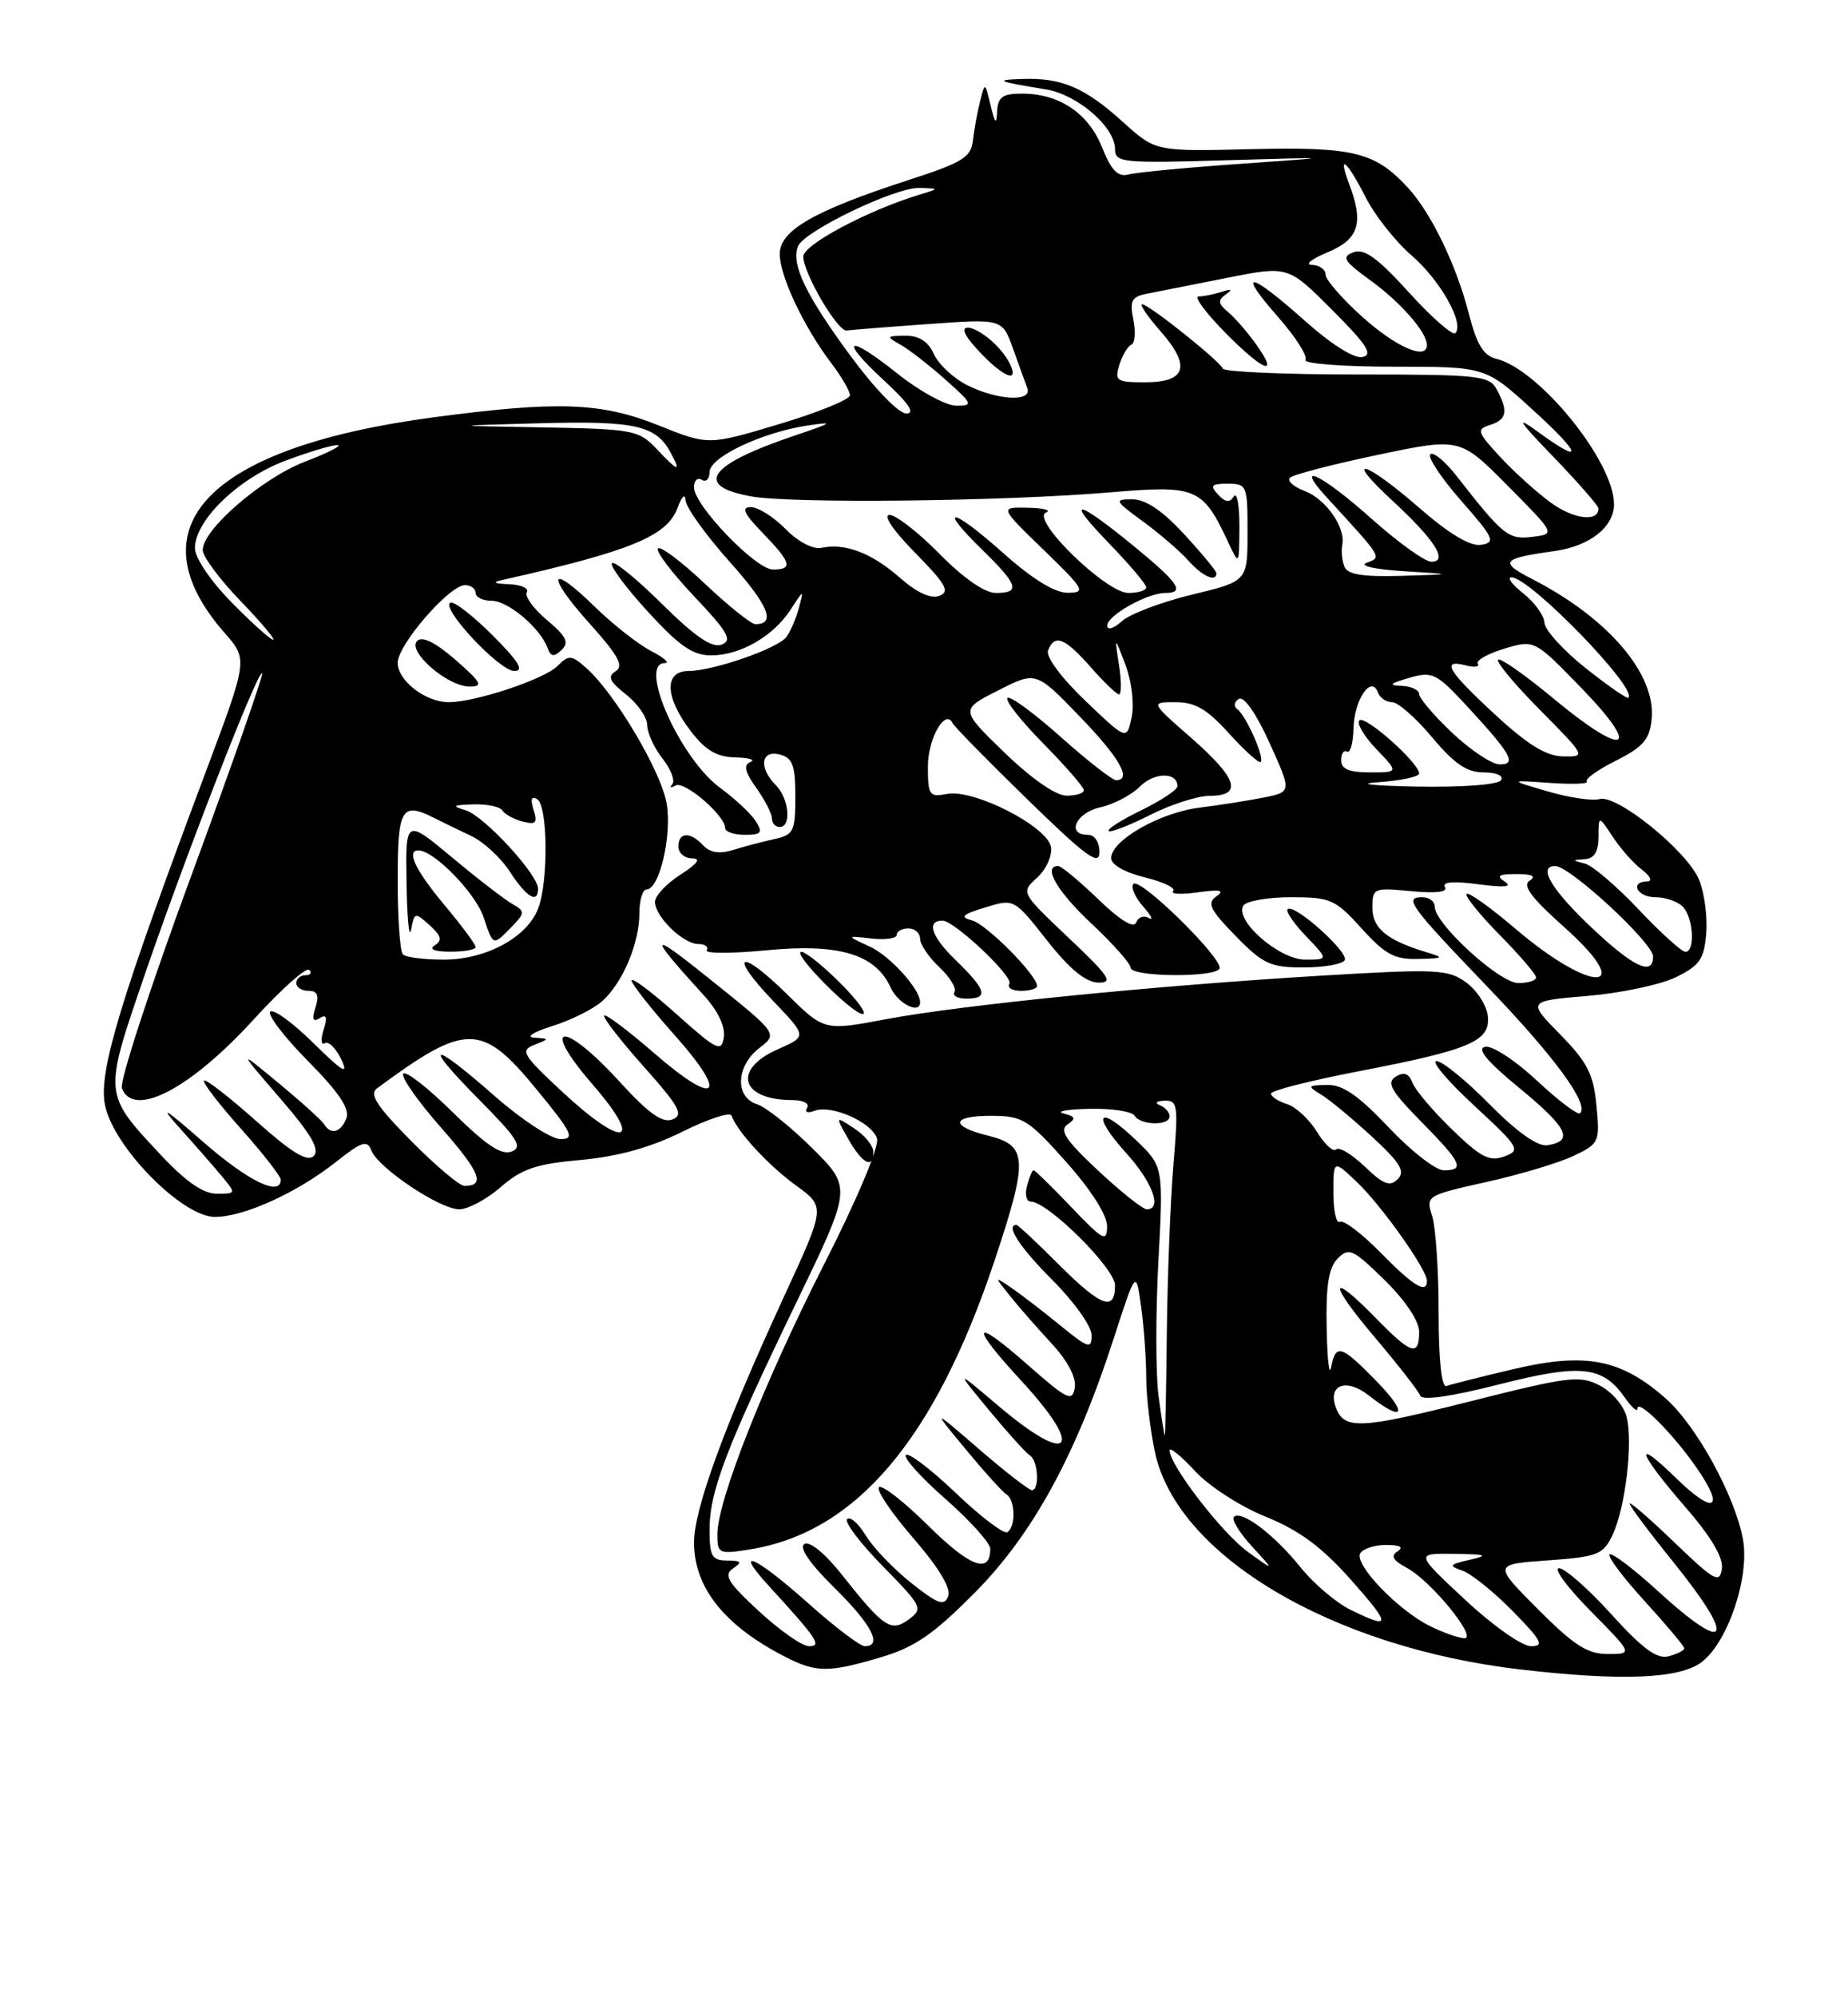 <?xml version="1.0" encoding="UTF-8" standalone="no"?>
<!DOCTYPE svg PUBLIC "-//W3C//DTD SVG 1.1//EN" "http://www.w3.org/Graphics/SVG/1.1/DTD/svg11.dtd" >
<svg xmlns="http://www.w3.org/2000/svg" xmlns:xlink="http://www.w3.org/1999/xlink" version="1.1" viewBox="0 0 237 256">
 <g >
 <path fill="currentColor"
d=" M 218.29 212.99 C 221.66 210.34 224.42 202.03 223.52 197.25 C 222.47 191.65 217.52 182.66 213.58 179.21 C 207.87 174.19 203.35 173.32 194.20 175.46 C 189.97 176.46 186.05 177.44 185.50 177.65 C 184.88 177.88 184.50 174.35 184.50 168.26 C 184.50 162.89 184.13 157.32 183.67 155.87 C 182.85 153.26 182.93 153.22 190.63 151.50 C 194.91 150.55 199.94 149.04 201.81 148.15 C 205.10 146.58 205.19 146.38 204.74 141.70 C 204.36 137.67 203.57 136.14 200.08 132.58 C 195.88 128.30 195.88 128.30 203.62 127.65 C 207.87 127.29 212.96 126.21 214.93 125.25 C 217.99 123.75 218.55 122.94 218.82 119.62 C 218.99 117.49 218.58 114.40 217.90 112.76 C 216.37 109.07 207.35 101.77 205.13 102.42 C 204.23 102.68 201.25 102.24 198.50 101.44 C 193.50 99.98 193.50 99.98 198.77 100.35 C 201.67 100.55 203.80 100.47 203.51 100.17 C 203.21 99.88 204.89 98.67 207.23 97.50 C 210.75 95.73 211.56 94.79 211.82 92.15 C 212.38 86.40 206.25 79.22 196.50 74.22 C 192.22 72.02 192.56 71.58 199.37 70.63 C 203.91 69.99 207.00 67.54 206.99 64.60 C 206.97 59.12 197.38 47.31 191.87 45.98 C 190.26 45.59 189.38 44.15 188.38 40.23 C 186.79 34.03 183.60 27.41 180.64 24.15 C 176.38 19.48 173.66 18.81 160.49 19.12 C 148.21 19.42 148.21 19.42 144.05 15.67 C 139.15 11.23 136.19 9.96 131.18 10.12 C 127.40 10.24 127.84 10.43 134.14 11.46 C 138.19 12.12 143.00 16.28 143.00 19.12 C 143.00 20.84 143.91 20.94 157.25 20.54 C 171.50 20.13 171.50 20.13 159.04 21.00 C 152.19 21.48 145.76 22.09 144.75 22.36 C 143.36 22.72 142.54 21.88 141.33 18.88 C 139.58 14.50 135.85 12.00 131.05 12.00 C 128.59 12.00 127.98 12.43 127.88 14.25 C 127.79 16.04 127.62 15.89 127.04 13.50 C 126.32 10.50 126.32 10.50 125.69 13.00 C 125.34 14.38 124.93 16.62 124.78 17.99 C 124.54 20.16 123.46 20.83 116.50 23.08 C 104.38 27.02 100.00 29.53 100.00 32.56 C 100.00 35.39 103.10 41.94 106.64 46.59 C 107.94 48.30 109.00 50.13 109.00 50.67 C 109.00 51.20 104.92 52.87 99.92 54.36 C 90.85 57.08 90.85 57.08 84.50 54.54 C 77.07 51.56 71.56 51.37 55.59 53.49 C 26.72 57.33 16.86 67.52 28.83 81.15 C 31.79 84.53 31.79 84.53 26.41 98.87 C 15.41 128.17 12.64 137.29 13.45 141.56 C 14.45 146.92 23.37 156.01 27.60 155.98 C 31.33 155.95 38.14 152.85 43.10 148.92 C 46.41 146.30 47.09 146.08 47.62 147.45 C 48.48 149.69 56.41 155.00 58.90 155.00 C 60.01 155.00 62.41 153.72 64.22 152.15 C 66.91 149.81 68.76 149.18 74.50 148.67 C 79.28 148.23 83.40 147.09 87.50 145.06 C 90.80 143.42 93.64 142.49 93.82 142.99 C 94.53 145.03 98.54 149.38 102.09 151.95 C 105.86 154.68 105.86 154.68 100.59 166.09 C 92.92 182.71 89.00 193.42 89.01 197.72 C 89.02 203.50 92.90 208.36 100.70 212.36 C 104.68 214.40 106.27 214.41 113.02 212.40 C 117.32 211.12 119.73 209.47 125.00 204.15 C 132.44 196.66 137.96 186.57 142.81 171.62 C 145.69 162.73 145.69 162.73 146.35 167.51 C 146.71 170.13 147.00 174.22 147.00 176.59 C 147.00 178.96 147.51 183.26 148.12 186.14 C 150.96 199.37 170.75 211.14 194.91 213.97 C 208.02 215.50 215.49 215.19 218.29 212.99 Z  M 206.65 206.91 C 203.71 203.66 200.69 201.00 199.94 201.00 C 199.18 201.00 201.01 203.47 204.00 206.50 C 209.43 212.00 209.43 212.00 206.19 212.00 C 203.58 212.00 201.85 210.89 197.23 206.25 C 191.50 200.50 191.50 200.50 198.49 200.00 C 204.90 199.54 205.59 199.27 206.79 196.77 C 208.44 193.30 209.45 184.94 208.61 181.60 C 208.26 180.19 206.71 178.38 205.16 177.58 C 202.59 176.25 201.20 176.42 188.53 179.62 C 174.45 183.17 172.42 183.26 171.34 180.46 C 170.21 177.49 172.64 176.57 175.56 178.87 C 180.08 182.42 180.66 181.26 176.50 177.00 C 171.99 172.38 171.30 172.17 170.71 175.25 C 170.47 176.49 170.21 174.21 170.14 170.18 C 170.03 164.72 170.40 162.46 171.57 161.29 C 172.99 159.86 173.54 160.12 177.57 164.07 C 180.26 166.71 182.00 169.32 182.00 170.71 C 182.00 173.91 180.99 173.60 176.50 169.00 C 170.40 162.75 170.29 164.31 176.33 171.43 C 179.33 174.97 181.95 178.33 182.14 178.89 C 182.37 179.54 186.10 179.01 192.18 177.46 C 202.76 174.77 205.53 175.06 208.40 179.16 C 209.28 180.42 210.00 181.04 210.00 180.55 C 210.00 179.20 214.56 183.75 217.60 188.15 C 221.29 193.47 219.82 194.21 214.98 189.48 C 209.39 184.03 210.02 186.10 216.07 193.08 C 219.47 197.00 221.04 199.65 220.82 201.09 C 220.54 203.00 219.86 202.62 214.75 197.71 C 211.59 194.66 209.00 192.42 209.00 192.73 C 209.00 193.03 211.47 196.34 214.50 200.09 C 222.80 210.36 221.79 212.31 212.55 203.87 C 209.46 201.05 206.70 198.96 206.42 199.24 C 206.15 199.52 208.19 202.23 210.96 205.26 C 213.73 208.30 216.00 211.00 216.00 211.27 C 216.00 211.54 215.10 212.00 214.00 212.29 C 212.49 212.68 210.68 211.35 206.65 206.91 Z  M 97.35 206.53 C 93.34 202.83 92.76 201.88 94.00 201.04 C 95.23 200.21 95.09 200.03 93.25 200.02 C 91.30 200.00 91.00 199.48 91.00 196.04 C 91.00 191.14 93.13 185.57 102.17 166.86 C 109.24 152.22 109.24 152.22 104.20 147.20 C 101.43 144.44 98.22 141.89 97.08 141.53 C 94.22 140.62 94.39 136.64 97.38 134.33 C 99.77 132.50 99.77 132.50 91.13 125.57 C 83.13 119.14 82.96 119.56 90.31 127.63 C 92.07 129.56 93.04 131.61 92.83 132.94 C 92.53 134.91 91.97 134.64 86.75 129.98 C 83.59 127.15 81.00 125.21 81.00 125.67 C 81.01 126.13 83.49 129.28 86.52 132.68 C 93.56 140.57 91.94 141.98 83.89 134.98 C 80.59 132.12 77.71 129.95 77.49 130.17 C 77.27 130.39 79.54 133.32 82.53 136.68 C 87.14 141.85 87.71 142.90 86.24 143.48 C 84.95 143.99 83.17 142.71 79.40 138.58 C 72.18 130.69 69.13 131.07 76.00 139.00 C 82.70 146.73 80.00 147.30 72.00 139.84 C 67.03 135.21 66.69 134.64 68.50 133.93 C 70.50 133.14 70.50 133.14 68.50 133.00 C 67.38 132.93 68.40 132.27 70.83 131.51 C 73.21 130.77 76.09 129.34 77.22 128.33 C 79.85 125.99 82.00 120.91 82.00 117.03 C 82.00 115.36 82.42 114.00 82.92 114.00 C 84.57 114.00 86.19 107.10 85.50 103.01 C 84.81 98.90 78.86 88.88 75.20 85.63 C 73.27 83.93 72.95 83.91 71.50 85.36 C 69.79 87.07 60.97 90.00 57.54 90.00 C 54.57 90.00 51.00 87.24 51.00 84.95 C 51.00 82.65 57.63 75.00 59.62 75.00 C 60.38 75.00 61.00 75.45 61.00 76.00 C 61.00 76.55 61.92 77.00 63.05 77.00 C 65.15 77.00 69.30 80.50 70.23 83.06 C 70.63 84.18 71.03 84.24 72.02 83.31 C 73.03 82.35 72.65 81.58 70.14 79.47 C 68.41 78.01 67.25 76.41 67.56 75.91 C 67.87 75.41 66.85 74.95 65.31 74.88 C 63.29 74.80 63.06 74.64 64.50 74.32 C 80.85 70.65 85.56 68.71 86.88 65.12 C 87.43 63.63 87.88 63.20 87.92 64.12 C 87.96 65.02 90.48 68.53 93.52 71.94 C 98.56 77.58 99.57 80.00 96.88 80.00 C 96.33 80.00 93.43 77.68 90.43 74.84 C 87.43 72.01 84.71 69.96 84.38 70.29 C 84.05 70.62 86.14 73.38 89.02 76.43 C 93.37 81.03 93.97 82.08 92.55 82.62 C 91.32 83.09 89.17 81.63 84.94 77.45 C 81.70 74.24 78.80 71.87 78.49 72.18 C 78.17 72.49 80.23 75.28 83.06 78.37 C 87.12 82.81 88.83 84.00 91.20 84.00 C 94.93 84.00 99.16 81.57 101.40 78.13 C 103.11 75.50 103.11 75.50 102.43 78.00 C 102.06 79.38 101.33 81.03 100.82 81.68 C 99.64 83.16 91.41 86.00 88.32 86.00 C 85.15 86.00 85.25 89.33 88.55 93.66 C 90.47 96.17 91.90 97.02 94.30 97.08 C 96.06 97.12 96.93 97.39 96.24 97.66 C 95.32 98.04 95.51 98.91 96.99 100.99 C 98.10 102.54 99.00 104.30 99.00 104.90 C 99.00 105.51 99.45 106.00 100.00 106.00 C 101.53 106.00 101.19 102.33 99.50 100.64 C 97.28 98.42 97.58 96.08 100.00 96.71 C 101.65 97.14 102.00 98.07 102.00 102.10 C 102.00 106.59 101.79 107.01 99.25 107.56 C 97.74 107.89 95.37 108.52 93.99 108.95 C 92.29 109.48 91.06 109.29 90.20 108.37 C 88.52 106.57 87.00 106.63 87.00 108.50 C 87.00 109.33 87.79 110.01 88.75 110.02 C 89.95 110.03 89.47 110.69 87.25 112.12 C 85.46 113.26 84.00 114.83 84.00 115.60 C 84.00 117.48 87.62 121.00 89.56 121.00 C 90.42 121.00 90.90 121.36 90.63 121.79 C 90.36 122.23 93.82 122.23 98.31 121.80 C 107.61 120.90 112.27 122.30 114.22 126.57 C 115.16 128.65 118.00 130.07 118.00 128.46 C 118.00 126.78 114.16 122.53 111.55 121.33 C 108.50 119.92 108.50 119.92 111.75 120.29 C 113.54 120.49 115.00 120.28 115.00 119.83 C 115.00 119.37 115.67 119.00 116.50 119.00 C 117.33 119.00 118.00 119.60 118.00 120.33 C 118.00 121.05 119.11 122.70 120.47 123.97 C 121.83 125.25 122.70 126.68 122.41 127.15 C 122.12 127.62 122.81 128.00 123.94 128.00 C 126.83 128.00 126.52 126.90 122.54 123.04 C 119.43 120.03 118.77 118.00 120.88 118.00 C 122.38 118.00 130.00 125.19 129.45 126.08 C 129.14 126.59 129.81 127.00 130.94 127.00 C 132.07 127.00 133.00 126.72 133.00 126.38 C 133.00 124.99 126.52 118.46 124.66 117.97 C 123.04 117.55 123.37 117.22 126.35 116.31 C 130.05 115.17 130.05 115.17 134.27 120.53 C 137.16 124.20 139.24 125.91 140.84 125.94 C 142.84 125.99 142.28 125.15 137.04 120.20 C 130.91 114.39 130.91 114.39 133.00 112.50 C 134.15 111.46 134.96 109.70 134.79 108.59 C 134.41 105.97 124.91 101.10 121.47 101.76 C 119.18 102.20 119.00 101.95 119.00 98.24 C 119.00 94.64 121.25 90.73 122.18 92.71 C 122.39 93.14 126.71 97.54 131.78 102.48 C 139.30 109.80 141.00 111.05 141.00 109.23 C 141.00 107.91 140.38 107.00 139.50 107.00 C 136.70 107.00 137.99 104.16 141.10 103.48 C 142.81 103.10 145.09 101.91 146.18 100.82 C 148.04 98.96 151.00 98.93 151.00 100.77 C 151.00 101.23 148.92 102.61 146.38 103.85 C 143.84 105.08 141.95 106.28 142.18 106.51 C 142.41 106.74 144.79 105.82 147.47 104.47 C 150.15 103.11 153.61 102.00 155.17 102.00 C 159.42 102.00 158.69 99.76 152.77 94.58 C 147.53 90.00 147.53 90.00 150.77 90.00 C 153.28 90.00 154.82 90.90 157.64 94.03 C 159.64 96.24 161.46 97.87 161.68 97.66 C 162.21 97.13 159.78 91.67 158.66 90.88 C 158.18 90.53 158.27 89.95 158.87 89.58 C 159.52 89.18 161.09 91.41 162.81 95.21 C 165.66 101.50 165.66 101.50 162.08 102.22 C 160.11 102.61 156.40 103.20 153.82 103.52 C 148.75 104.15 142.50 107.72 142.50 109.99 C 142.50 110.83 144.26 111.83 146.83 112.46 C 149.21 113.04 150.84 113.83 150.45 114.21 C 150.07 114.60 151.50 114.67 153.63 114.37 C 156.49 113.98 157.11 114.11 156.01 114.88 C 154.76 115.75 155.15 116.57 158.46 119.96 C 161.97 123.56 162.93 124.00 167.14 124.00 C 169.75 124.00 172.14 123.59 172.45 123.08 C 173.06 122.09 165.94 115.73 165.13 116.54 C 164.86 116.80 165.93 118.37 167.51 120.01 C 170.37 123.00 170.37 123.00 167.37 123.00 C 164.06 123.00 158.29 117.96 159.45 116.08 C 159.82 115.49 162.57 115.00 165.56 115.00 C 170.64 115.00 171.25 115.27 174.62 119.00 C 177.63 122.33 178.84 122.99 181.87 122.91 C 185.17 122.84 185.27 122.76 182.94 122.05 C 177.85 120.51 176.00 118.98 176.00 116.34 C 176.00 113.83 176.17 113.76 180.97 114.22 C 184.16 114.53 185.71 114.34 185.31 113.69 C 184.90 113.04 186.40 112.91 189.59 113.34 C 192.94 113.78 194.02 113.68 193.00 113.01 C 191.84 112.26 192.19 112.03 194.50 112.03 C 196.50 112.03 197.06 112.31 196.18 112.87 C 195.20 113.49 196.37 115.06 200.61 118.84 C 210.05 127.26 204.22 127.46 194.36 119.05 C 191.17 116.33 188.35 114.32 188.09 114.57 C 187.83 114.83 189.73 117.19 192.31 119.81 C 194.89 122.43 197.00 124.89 197.00 125.28 C 197.00 125.68 195.97 126.00 194.71 126.00 C 192.31 126.00 184.00 118.41 184.00 116.21 C 184.00 115.55 183.29 115.00 182.42 115.00 C 179.99 115.00 180.78 116.09 190.76 126.48 C 199.42 135.50 203.82 141.51 202.64 142.69 C 202.36 142.97 199.88 141.09 197.12 138.52 C 194.37 135.94 191.37 133.98 190.47 134.17 C 189.33 134.40 190.67 136.02 194.91 139.50 C 201.07 144.57 201.89 146.27 198.42 146.79 C 197.19 146.97 194.55 145.10 191.03 141.54 C 188.03 138.49 184.96 136.00 184.23 136.00 C 183.49 136.00 185.65 138.56 189.04 141.69 C 194.88 147.10 195.07 147.43 192.91 148.23 C 191.03 148.92 189.90 148.34 186.23 144.78 C 183.80 142.43 181.51 139.73 181.15 138.79 C 180.68 137.57 180.06 137.35 178.99 138.00 C 177.78 138.76 178.38 139.82 182.25 143.75 C 187.47 149.05 187.91 150.00 185.15 150.00 C 184.12 150.00 180.95 147.53 178.09 144.50 C 174.21 140.40 172.20 139.01 170.19 139.06 C 167.68 139.11 167.63 139.20 169.45 140.31 C 170.53 140.96 173.45 143.39 175.95 145.69 C 179.58 149.04 180.25 150.13 179.26 151.13 C 178.26 152.14 177.41 151.81 175.02 149.52 C 173.37 147.94 171.72 146.95 171.35 147.32 C 170.98 147.69 169.88 146.68 168.91 145.09 C 167.93 143.49 166.21 141.88 165.07 141.52 C 163.93 141.16 163.00 140.55 163.00 140.17 C 163.00 139.78 168.10 138.49 174.34 137.29 C 188.66 134.53 191.19 133.44 190.80 130.17 C 190.63 128.81 189.38 126.89 188.00 125.90 C 185.70 124.24 184.22 124.17 169.50 125.05 C 148.10 126.33 123.29 128.81 113.60 130.64 C 105.70 132.13 105.70 132.13 100.88 127.38 C 94.81 121.40 93.33 122.22 99.18 128.32 C 103.50 132.84 103.50 132.84 99.75 134.49 C 93.86 137.09 95.00 141.00 101.64 141.00 C 103.02 141.00 103.85 141.44 103.51 141.99 C 103.16 142.56 103.56 142.72 104.47 142.37 C 106.63 141.55 111.82 143.84 112.47 145.92 C 112.79 146.91 109.95 153.67 105.68 162.06 C 97.97 177.25 92.00 192.35 92.00 196.68 C 92.00 199.14 92.18 199.23 96.19 198.59 C 109.77 196.41 119.87 184.51 127.51 161.69 C 131.89 148.57 131.81 146.82 126.75 145.57 C 121.73 144.33 121.99 142.99 127.25 143.02 C 131.17 143.04 131.91 143.51 136.75 148.95 C 139.94 152.53 141.99 155.76 141.98 157.17 C 141.96 159.26 141.49 159.01 137.42 154.75 C 134.93 152.14 132.74 150.00 132.56 150.00 C 132.38 150.00 132.00 150.90 131.71 152.00 C 131.42 153.10 131.62 154.00 132.16 154.00 C 134.36 154.00 143.00 162.56 143.00 164.75 C 143.00 168.17 141.20 167.49 135.71 162.00 C 132.96 159.25 130.55 157.00 130.36 157.00 C 128.90 157.00 130.77 159.87 135.00 164.10 C 137.75 166.85 140.00 170.01 140.00 171.13 C 140.00 172.97 139.60 172.84 135.91 169.83 C 133.66 168.00 130.85 165.84 129.66 165.03 C 127.50 163.57 127.50 163.57 129.47 166.03 C 130.55 167.39 132.95 170.13 134.80 172.13 C 136.92 174.41 138.05 176.54 137.84 177.85 C 137.54 179.73 136.89 179.42 131.75 174.89 C 124.67 168.66 124.29 169.74 131.00 177.00 C 139.19 185.86 137.28 188.02 128.11 180.25 C 122.50 175.50 122.50 175.50 126.84 180.75 C 129.23 183.63 131.59 186.25 132.09 186.56 C 133.14 187.20 133.34 191.00 132.33 191.00 C 131.96 191.00 128.92 188.64 125.58 185.76 C 119.50 180.51 119.50 180.51 123.84 185.75 C 126.23 188.64 128.59 191.25 129.09 191.56 C 130.22 192.25 130.29 195.70 129.19 196.38 C 128.74 196.66 125.77 194.41 122.59 191.37 C 119.41 188.34 116.52 186.14 116.18 186.49 C 115.83 186.84 118.12 189.38 121.27 192.14 C 124.42 194.91 127.00 197.78 127.00 198.52 C 127.00 201.81 124.41 200.85 119.09 195.59 C 115.96 192.49 113.09 190.25 112.72 190.62 C 112.35 190.98 114.33 193.92 117.13 197.15 C 120.41 200.94 121.99 203.57 121.60 204.59 C 121.10 205.90 120.29 205.61 116.87 202.90 C 114.60 201.10 111.98 198.37 111.04 196.82 C 110.10 195.27 109.02 194.32 108.64 194.70 C 108.26 195.07 110.32 197.80 113.22 200.75 C 118.25 205.87 118.41 206.19 116.58 207.54 C 114.28 209.25 113.37 208.65 107.98 201.85 C 105.81 199.10 103.83 197.49 103.16 197.90 C 102.44 198.35 103.83 200.38 107.01 203.51 C 111.79 208.22 113.24 211.00 110.91 211.00 C 110.31 211.00 107.05 208.53 103.66 205.50 C 96.89 199.46 93.90 198.13 98.58 203.25 C 104.83 210.07 105.45 211.00 103.75 211.00 C 102.89 211.00 100.01 208.99 97.35 206.53 Z  M 112.00 147.62 C 112.00 146.85 110.90 145.51 109.55 144.63 C 107.11 143.02 107.11 143.02 108.80 146.01 C 110.61 149.19 112.00 149.88 112.00 147.62 Z  M 107.76 126.00 C 105.56 123.80 103.32 122.00 102.78 122.00 C 101.42 122.00 109.23 129.92 110.63 129.97 C 111.26 129.98 109.96 128.20 107.76 126.00 Z  M 156.39 124.17 C 157.07 123.08 146.25 112.42 145.36 113.30 C 144.99 113.68 145.54 114.97 146.59 116.17 C 147.64 117.36 147.98 118.04 147.34 117.67 C 146.69 117.29 145.96 117.55 145.71 118.24 C 145.41 119.04 143.63 117.95 140.84 115.25 C 138.41 112.91 136.10 111.00 135.71 111.00 C 133.68 111.00 135.56 114.25 140.00 118.40 C 142.75 120.98 145.00 123.51 145.00 124.04 C 145.00 125.21 155.68 125.33 156.39 124.17 Z  M 96.92 105.25 C 96.31 104.29 94.27 102.38 92.38 101.00 C 87.23 97.26 81.78 85.01 85.25 84.99 C 85.94 84.99 85.15 84.29 83.50 83.44 C 81.85 82.58 78.60 80.03 76.27 77.76 C 70.39 72.01 69.94 73.60 75.64 79.95 C 79.29 84.00 80.03 85.36 78.96 86.03 C 77.87 86.70 78.16 87.34 80.29 89.01 C 81.78 90.19 83.00 91.95 83.00 92.94 C 83.00 93.92 83.89 95.86 84.97 97.23 C 86.05 98.61 86.61 100.09 86.22 100.53 C 85.82 100.96 86.01 101.03 86.63 100.68 C 87.76 100.03 93.00 104.52 93.00 106.14 C 93.00 106.61 94.13 107.00 95.51 107.00 C 97.65 107.00 97.86 106.74 96.92 105.25 Z  M 58.42 84.58 C 55.83 82.33 54.16 81.50 53.50 82.15 C 52.17 83.46 57.39 88.00 60.22 88.00 C 62.02 88.00 61.75 87.49 58.42 84.58 Z  M 63.21 81.47 C 60.72 78.98 58.28 77.07 57.79 77.24 C 56.32 77.73 64.02 86.00 65.95 86.00 C 67.26 86.00 66.54 84.80 63.21 81.47 Z  M 187.89 205.04 C 181.50 199.09 181.50 199.09 186.50 199.16 C 190.65 199.22 190.99 199.35 188.50 199.92 C 185.84 200.53 185.73 200.69 187.54 201.31 C 188.67 201.69 191.57 204.03 194.00 206.50 C 197.73 210.30 198.09 211.00 196.34 211.00 C 195.20 211.00 191.43 208.35 187.89 205.04 Z  M 183.39 208.42 C 179.29 206.40 173.60 200.46 174.45 199.09 C 174.82 198.49 176.33 198.01 177.81 198.02 C 179.56 198.03 180.06 198.31 179.23 198.84 C 178.31 199.42 178.63 200.00 180.43 200.96 C 183.52 202.62 189.56 210.01 187.80 209.98 C 187.08 209.96 185.10 209.26 183.39 208.42 Z  M 173.16 206.31 C 171.33 205.41 168.44 202.95 166.75 200.84 C 163.41 196.68 159.17 193.49 158.24 194.43 C 157.91 194.76 158.96 196.46 160.57 198.22 C 163.50 201.42 163.50 201.42 160.00 198.88 C 156.69 196.47 150.00 187.79 150.00 185.90 C 150.00 185.42 151.46 186.61 153.25 188.54 C 155.06 190.50 159.08 193.10 162.32 194.40 C 166.59 196.13 169.46 198.24 173.15 202.37 C 178.47 208.35 178.48 208.93 173.16 206.31 Z  M 148.58 178.93 C 148.21 176.14 148.20 168.37 148.56 161.68 C 149.21 149.50 149.21 149.50 145.62 146.07 C 140.82 141.48 139.91 142.79 144.42 147.78 C 147.82 151.54 149.09 155.00 147.07 155.00 C 146.56 155.00 143.75 152.76 140.82 150.03 C 136.66 146.14 135.81 144.85 136.90 144.13 C 138.02 143.38 137.93 143.11 136.40 142.72 C 135.35 142.45 136.84 142.18 139.69 142.12 C 142.55 142.05 145.16 142.45 145.50 143.00 C 146.27 144.25 150.00 144.32 150.00 143.08 C 150.00 142.58 149.44 141.94 148.75 141.66 C 148.04 141.37 148.29 141.12 149.34 141.08 C 151.04 141.01 151.13 141.64 150.48 149.38 C 150.10 153.99 149.72 163.67 149.64 170.88 C 149.56 178.10 149.45 184.00 149.38 184.00 C 149.31 184.00 148.95 181.72 148.58 178.93 Z  M 177.04 160.54 C 174.64 158.09 172.29 156.32 171.83 156.60 C 171.38 156.89 171.00 155.21 171.00 152.87 C 171.00 148.63 171.00 148.63 174.07 151.56 C 177.25 154.61 183.00 162.72 183.00 164.17 C 183.00 165.90 181.27 164.85 177.04 160.54 Z  M 20.63 148.04 C 13.24 140.14 13.27 140.38 18.50 125.11 C 23.75 109.78 33.10 85.77 33.62 86.29 C 33.81 86.48 29.71 98.18 24.51 112.30 C 19.30 126.41 15.31 138.64 15.63 139.48 C 17.12 143.37 24.39 139.59 32.52 130.68 C 36.06 126.80 39.27 123.93 39.65 124.31 C 40.02 124.69 39.81 125.00 39.17 125.00 C 38.53 125.00 38.00 125.45 38.00 126.00 C 38.00 126.55 38.71 127.00 39.57 127.00 C 40.71 127.00 40.95 127.58 40.46 129.13 C 39.98 130.65 40.13 131.04 41.00 130.50 C 41.88 129.95 42.02 130.37 41.50 132.00 C 41.11 133.24 41.18 134.01 41.66 133.71 C 42.14 133.41 43.09 134.36 43.78 135.81 C 44.74 137.86 43.95 137.39 40.20 133.70 C 37.55 131.09 35.06 129.27 34.66 129.67 C 34.27 130.06 36.45 132.92 39.51 136.01 C 43.44 139.98 44.89 142.13 44.43 143.32 C 43.72 145.16 42.43 145.51 41.56 144.09 C 41.25 143.59 38.64 141.23 35.75 138.84 C 30.51 134.50 30.51 134.50 35.93 140.78 C 39.90 145.37 41.05 147.35 40.24 148.16 C 39.42 148.98 37.45 147.78 32.85 143.68 C 29.40 140.61 26.39 138.28 26.17 138.50 C 25.94 138.72 28.06 141.49 30.88 144.65 C 33.70 147.81 36.00 150.76 36.00 151.20 C 36.00 153.44 31.81 151.39 26.00 146.31 C 21.04 141.98 20.34 141.57 23.03 144.57 C 24.98 146.73 27.41 149.51 28.44 150.75 C 30.30 152.98 30.29 153.00 27.79 153.00 C 26.06 153.00 23.82 151.45 20.63 148.04 Z  M 52.73 146.24 C 48.30 141.76 47.33 140.25 48.36 139.49 C 59.78 131.06 61.78 131.07 68.77 139.58 C 73.39 145.20 73.78 146.00 71.89 146.00 C 70.69 146.00 66.92 143.54 63.46 140.50 C 55.18 133.23 54.06 133.49 61.46 140.96 C 66.41 145.96 67.08 147.03 65.60 147.60 C 64.31 148.10 62.31 146.76 58.11 142.61 C 54.96 139.50 52.09 137.24 51.73 137.61 C 51.36 137.97 53.52 141.06 56.52 144.48 C 61.61 150.27 62.30 152.00 59.55 152.00 C 58.94 152.00 55.87 149.41 52.73 146.24 Z  M 204.45 119.21 C 199.04 114.16 197.12 111.00 199.45 111.00 C 201.34 111.00 212.00 120.85 212.00 122.60 C 212.00 125.10 209.60 124.02 204.45 119.21 Z  M 51.67 122.33 C 51.30 121.97 51.00 117.69 51.00 112.83 C 51.00 103.54 51.49 102.71 55.76 104.88 C 56.72 105.37 58.81 106.38 60.40 107.13 C 62.00 107.88 64.25 109.96 65.40 111.74 C 67.52 115.01 69.00 115.90 69.00 113.91 C 69.00 112.07 62.04 104.54 59.70 103.85 C 57.88 103.31 58.05 103.18 60.69 103.10 C 62.45 103.04 64.13 103.40 64.43 103.88 C 64.72 104.36 65.89 105.00 67.03 105.30 C 68.73 105.74 68.97 105.49 68.43 103.79 C 68.00 102.43 68.15 101.98 68.89 102.43 C 70.26 103.28 70.35 112.95 69.02 116.43 C 67.62 120.14 62.36 122.99 56.92 123.00 C 54.40 123.00 52.03 122.70 51.67 122.33 Z  M 61.00 121.39 C 61.00 121.05 59.20 118.63 57.00 116.00 C 53.29 111.57 52.06 109.00 53.66 109.00 C 55.66 109.00 61.01 114.49 62.03 117.60 C 63.23 121.22 63.23 121.22 65.36 119.06 C 67.37 117.02 67.39 116.83 65.73 115.88 C 64.75 115.33 61.26 112.64 57.98 109.90 C 52.00 104.93 52.00 104.93 52.14 113.21 C 52.21 117.77 52.47 120.45 52.72 119.17 C 53.14 116.92 53.23 116.90 55.10 118.59 C 56.59 119.94 56.75 120.54 55.77 121.16 C 54.97 121.67 55.71 121.98 57.75 121.98 C 59.54 121.99 61.00 121.72 61.00 121.39 Z  M 210.16 116.58 C 207.34 113.59 204.24 110.95 203.27 110.69 C 201.60 110.26 201.60 110.23 203.25 110.12 C 204.46 110.04 205.00 109.16 205.01 107.25 C 205.01 104.50 205.01 104.50 206.84 107.27 C 207.84 108.79 209.52 110.68 210.58 111.48 C 211.67 112.31 211.96 112.95 211.25 112.97 C 208.95 113.03 209.97 115.00 212.30 115.00 C 213.56 115.00 215.14 115.54 215.80 116.20 C 217.17 117.57 217.43 122.00 216.15 122.00 C 215.67 122.00 212.98 119.56 210.16 116.58 Z  M 128.82 96.46 C 123.14 90.96 123.14 90.96 128.00 88.50 C 132.86 86.03 132.86 86.03 138.41 91.77 C 143.57 97.09 145.23 100.00 143.13 100.00 C 142.65 100.00 139.45 97.50 136.02 94.44 C 132.59 91.38 129.52 89.14 129.20 89.46 C 128.88 89.79 130.95 92.41 133.81 95.31 C 136.66 98.20 139.00 100.89 139.00 101.28 C 139.00 101.68 137.99 101.99 136.75 101.98 C 135.40 101.97 132.24 99.77 128.82 96.46 Z  M 176.75 100.26 C 179.64 100.06 182.00 99.56 182.00 99.14 C 182.00 97.80 175.05 91.62 174.34 92.33 C 173.96 92.71 174.93 94.37 176.51 96.01 C 179.37 99.00 179.37 99.00 175.69 99.00 C 173.01 99.00 172.00 98.57 172.00 97.44 C 172.00 96.58 172.34 96.09 172.75 96.34 C 173.16 96.59 173.53 95.26 173.58 93.37 C 173.66 89.71 175.86 86.45 176.71 88.75 C 176.96 89.44 177.78 90.00 178.53 90.00 C 179.29 90.00 181.59 92.03 183.66 94.50 C 186.50 97.90 188.12 99.00 190.27 99.00 C 191.91 99.00 192.86 99.42 192.50 100.00 C 192.14 100.58 187.62 100.92 181.69 100.82 C 176.02 100.71 173.83 100.47 176.75 100.26 Z  M 186.25 93.94 C 183.91 91.73 182.00 89.49 182.00 88.96 C 182.00 88.43 180.99 87.96 179.75 87.91 C 178.00 87.84 178.21 87.61 180.71 86.89 C 183.72 86.02 184.19 86.25 188.21 90.59 C 193.84 96.68 194.58 98.01 192.30 97.97 C 191.31 97.96 188.59 96.14 186.25 93.94 Z  M 191.75 91.60 C 185.66 85.98 184.74 84.44 188.00 85.29 C 189.10 85.58 189.79 85.47 189.53 85.06 C 189.28 84.64 190.80 83.78 192.93 83.14 C 196.79 81.98 196.79 81.98 202.86 88.24 C 210.69 96.32 208.45 97.18 199.31 89.60 C 195.63 86.54 192.39 84.27 192.12 84.55 C 191.84 84.83 194.27 87.74 197.53 91.03 C 203.41 96.97 203.42 97.00 200.47 96.95 C 198.31 96.92 195.94 95.47 191.75 91.60 Z  M 139.19 89.82 C 136.10 86.87 134.10 84.17 134.41 83.37 C 135.24 81.22 136.55 81.73 139.87 85.50 C 141.56 87.42 143.20 89.00 143.51 89.00 C 143.83 89.00 143.83 87.31 143.51 85.25 C 142.93 81.50 142.93 81.50 144.34 85.23 C 145.14 87.36 145.48 90.24 145.13 91.93 C 144.50 94.89 144.50 94.89 139.19 89.82 Z  M 203.32 85.61 C 200.48 83.35 198.12 80.75 198.07 79.82 C 198.03 78.90 196.81 77.21 195.37 76.07 C 193.92 74.93 193.23 74.00 193.85 74.00 C 196.22 74.00 210.15 88.36 208.83 89.44 C 208.65 89.59 206.17 87.87 203.32 85.61 Z  M 29.71 77.22 C 27.00 74.46 25.00 71.51 25.00 70.25 C 25.00 66.69 30.58 61.30 36.60 59.05 C 39.61 57.92 42.62 57.02 43.29 57.05 C 43.95 57.08 42.09 58.03 39.14 59.16 C 33.61 61.29 26.00 67.85 26.00 70.50 C 26.00 71.33 28.17 74.26 30.82 77.00 C 33.47 79.75 35.36 82.00 35.03 82.00 C 34.70 82.00 32.30 79.85 29.71 77.22 Z  M 142.00 80.18 C 142.00 78.88 147.14 76.00 149.45 76.00 C 152.03 76.00 151.16 74.71 145.41 70.00 C 137.93 63.88 136.50 63.73 142.25 69.66 C 144.86 72.36 147.00 74.89 147.00 75.28 C 147.00 75.68 145.97 76.00 144.71 76.00 C 141.84 76.00 132.11 66.51 134.15 65.69 C 134.89 65.40 133.85 65.12 131.84 65.08 C 128.18 65.00 128.18 65.00 133.84 70.48 C 139.08 75.55 139.31 75.96 136.95 75.98 C 135.28 75.99 132.42 74.24 128.65 70.88 C 122.04 64.99 120.08 64.72 126.02 70.52 C 130.59 74.99 130.91 76.00 127.71 76.00 C 126.29 76.00 123.56 74.11 120.50 71.00 C 117.79 68.25 114.90 66.00 114.08 66.00 C 113.19 66.00 114.55 68.00 117.37 70.86 C 121.32 74.87 121.86 75.84 120.47 76.37 C 119.38 76.79 117.59 75.97 115.37 74.02 C 111.77 70.86 108.36 69.57 105.33 70.22 C 104.26 70.44 102.35 69.44 100.74 67.80 C 99.22 66.26 97.22 65.00 96.30 65.00 C 95.02 65.00 95.38 65.80 97.80 68.30 C 101.48 72.09 101.74 73.00 99.13 73.00 C 96.92 73.00 89.00 64.76 89.00 62.46 C 89.00 61.59 89.45 61.16 90.00 61.50 C 90.55 61.84 91.00 61.39 91.00 60.50 C 91.00 58.61 97.67 55.44 103.50 54.55 C 107.03 54.02 106.86 54.16 102.00 55.80 C 90.89 59.53 88.89 62.25 96.25 63.61 C 101.38 64.57 128.68 64.27 142.45 63.10 C 153.47 62.17 154.23 62.49 157.51 69.50 C 158.92 72.50 158.92 72.50 158.95 67.50 C 158.96 64.75 158.64 63.01 158.23 63.64 C 157.70 64.46 157.14 64.40 156.21 63.39 C 155.13 62.23 155.34 62.00 157.46 62.00 C 159.91 62.00 160.00 62.22 159.99 68.25 C 159.99 74.50 159.99 74.50 152.85 76.22 C 148.93 77.17 144.89 78.70 143.86 79.63 C 142.81 80.58 142.00 80.82 142.00 80.18 Z  M 156.00 73.48 C 156.00 73.19 154.14 70.94 151.87 68.48 C 149.08 65.45 146.93 64.00 145.22 64.00 C 142.85 64.00 142.93 64.17 146.60 66.85 C 148.74 68.42 151.36 70.67 152.40 71.85 C 154.18 73.86 156.00 74.68 156.00 73.48 Z  M 172.40 72.60 C 172.11 71.83 171.99 70.60 172.14 69.85 C 172.60 67.62 170.05 63.97 167.30 62.92 C 165.88 62.39 165.04 61.62 165.44 61.23 C 165.83 60.83 170.90 59.52 176.70 58.30 C 187.24 56.09 187.24 56.09 193.37 62.27 C 199.50 68.45 199.50 68.45 196.52 68.81 C 193.44 69.19 192.79 68.67 186.80 61.01 C 185.32 59.11 183.80 57.86 183.43 58.23 C 183.06 58.60 184.85 61.29 187.41 64.20 C 191.61 68.99 191.85 69.53 189.95 69.83 C 188.55 70.05 185.87 68.45 182.00 65.08 C 174.99 58.98 172.13 58.23 178.59 64.19 C 183.99 69.17 185.80 72.00 183.57 72.00 C 182.75 72.00 179.30 69.53 175.91 66.50 C 169.48 60.76 165.79 59.00 170.15 63.75 C 177.36 71.61 177.23 71.39 175.28 72.13 C 174.25 72.52 176.24 72.97 180.00 73.21 C 186.50 73.61 186.50 73.61 179.72 73.81 C 174.70 73.95 172.80 73.64 172.40 72.60 Z  M 198.85 64.40 C 197.01 63.05 194.08 60.40 192.34 58.51 C 189.43 55.36 189.33 55.03 191.09 54.47 C 193.25 53.79 193.46 52.72 191.96 49.93 C 191.00 48.14 189.71 48.00 174.05 48.00 C 164.76 48.00 157.02 47.66 156.83 47.25 C 156.37 46.21 147.32 39.00 146.48 39.00 C 146.10 39.00 147.18 40.57 148.87 42.50 C 152.77 46.95 152.13 49.00 146.83 49.00 C 143.18 49.00 142.92 48.82 143.56 46.75 C 143.95 45.51 144.64 44.36 145.09 44.18 C 145.55 44.00 145.66 42.56 145.35 40.98 C 144.86 38.53 145.12 38.03 147.13 37.64 C 148.44 37.39 153.03 36.48 157.34 35.62 C 165.19 34.06 165.19 34.06 170.84 39.72 C 175.29 44.17 176.13 45.46 174.74 45.76 C 173.68 46.00 170.74 44.15 167.29 41.07 C 160.19 34.74 158.53 34.52 163.90 40.62 C 166.14 43.16 167.72 45.64 167.42 46.12 C 167.12 46.61 172.17 47.00 178.69 47.00 C 190.50 47.00 190.50 47.00 196.50 52.46 C 202.90 58.27 203.25 59.74 197.18 55.31 C 194.28 53.20 194.72 53.90 199.25 58.59 C 202.41 61.87 205.00 64.83 205.00 65.17 C 205.00 66.96 201.79 66.56 198.85 64.40 Z  M 161.11 44.16 C 160.00 42.60 158.38 40.73 157.50 40.00 C 156.22 38.94 156.16 38.49 157.20 37.74 C 158.13 37.08 157.97 36.98 156.67 37.41 C 155.66 37.73 154.33 38.00 153.71 38.00 C 153.09 38.00 154.57 40.02 157.00 42.50 C 161.97 47.57 164.17 48.45 161.11 44.16 Z  M 84.15 57.48 C 81.92 55.13 81.14 54.99 69.65 54.78 C 57.50 54.57 57.50 54.57 69.26 54.25 C 81.47 53.92 84.14 54.53 86.01 58.02 C 87.40 60.61 87.00 60.50 84.15 57.48 Z  M 109.01 45.53 C 103.31 37.77 101.45 33.89 102.33 31.58 C 103.07 29.64 114.84 23.98 117.91 24.09 C 120.50 24.17 120.50 24.17 117.92 24.95 C 111.28 26.97 103.00 31.37 103.02 32.89 C 103.04 35.05 107.44 42.54 108.59 42.36 C 109.09 42.29 113.78 41.91 119.02 41.54 C 128.54 40.85 128.54 40.85 129.91 44.67 C 130.67 46.78 131.49 49.06 131.75 49.75 C 132.42 51.54 127.98 51.33 124.08 49.39 C 122.31 48.51 120.37 46.71 119.77 45.39 C 119.02 43.75 117.87 43.01 116.09 43.03 C 113.65 43.06 113.62 43.13 115.50 44.19 C 116.60 44.81 119.19 46.82 121.25 48.66 C 124.77 51.79 124.85 52.00 122.63 52.00 C 121.33 52.00 117.93 50.15 115.09 47.88 C 108.57 42.69 107.48 43.34 113.46 48.85 C 116.55 51.71 117.42 53.00 116.23 53.00 C 115.24 52.99 112.15 49.80 109.01 45.53 Z  M 127.93 44.43 C 126.68 43.09 124.97 42.00 124.13 42.00 C 123.13 42.00 123.78 43.21 126.04 45.54 C 127.93 47.49 129.64 48.58 129.84 47.97 C 130.05 47.36 129.19 45.76 127.93 44.43 Z  M 174.75 40.65 C 172.14 38.31 170.00 35.85 170.00 35.20 C 170.00 34.54 169.21 33.98 168.25 33.95 C 167.29 33.92 168.19 33.20 170.25 32.34 C 174.28 30.67 174.93 28.59 173.02 23.57 C 171.50 19.56 172.73 20.55 175.12 25.25 C 176.30 27.59 178.95 30.94 181.00 32.71 C 184.70 35.89 187.85 41.48 186.64 42.70 C 186.29 43.04 183.61 40.70 180.69 37.48 C 176.65 33.03 174.95 31.81 173.56 32.34 C 172.01 32.93 172.33 33.46 175.77 35.95 C 179.64 38.75 183.00 42.60 183.00 44.22 C 183.00 46.22 179.06 44.51 174.75 40.65 Z "/>
</g>
</svg>